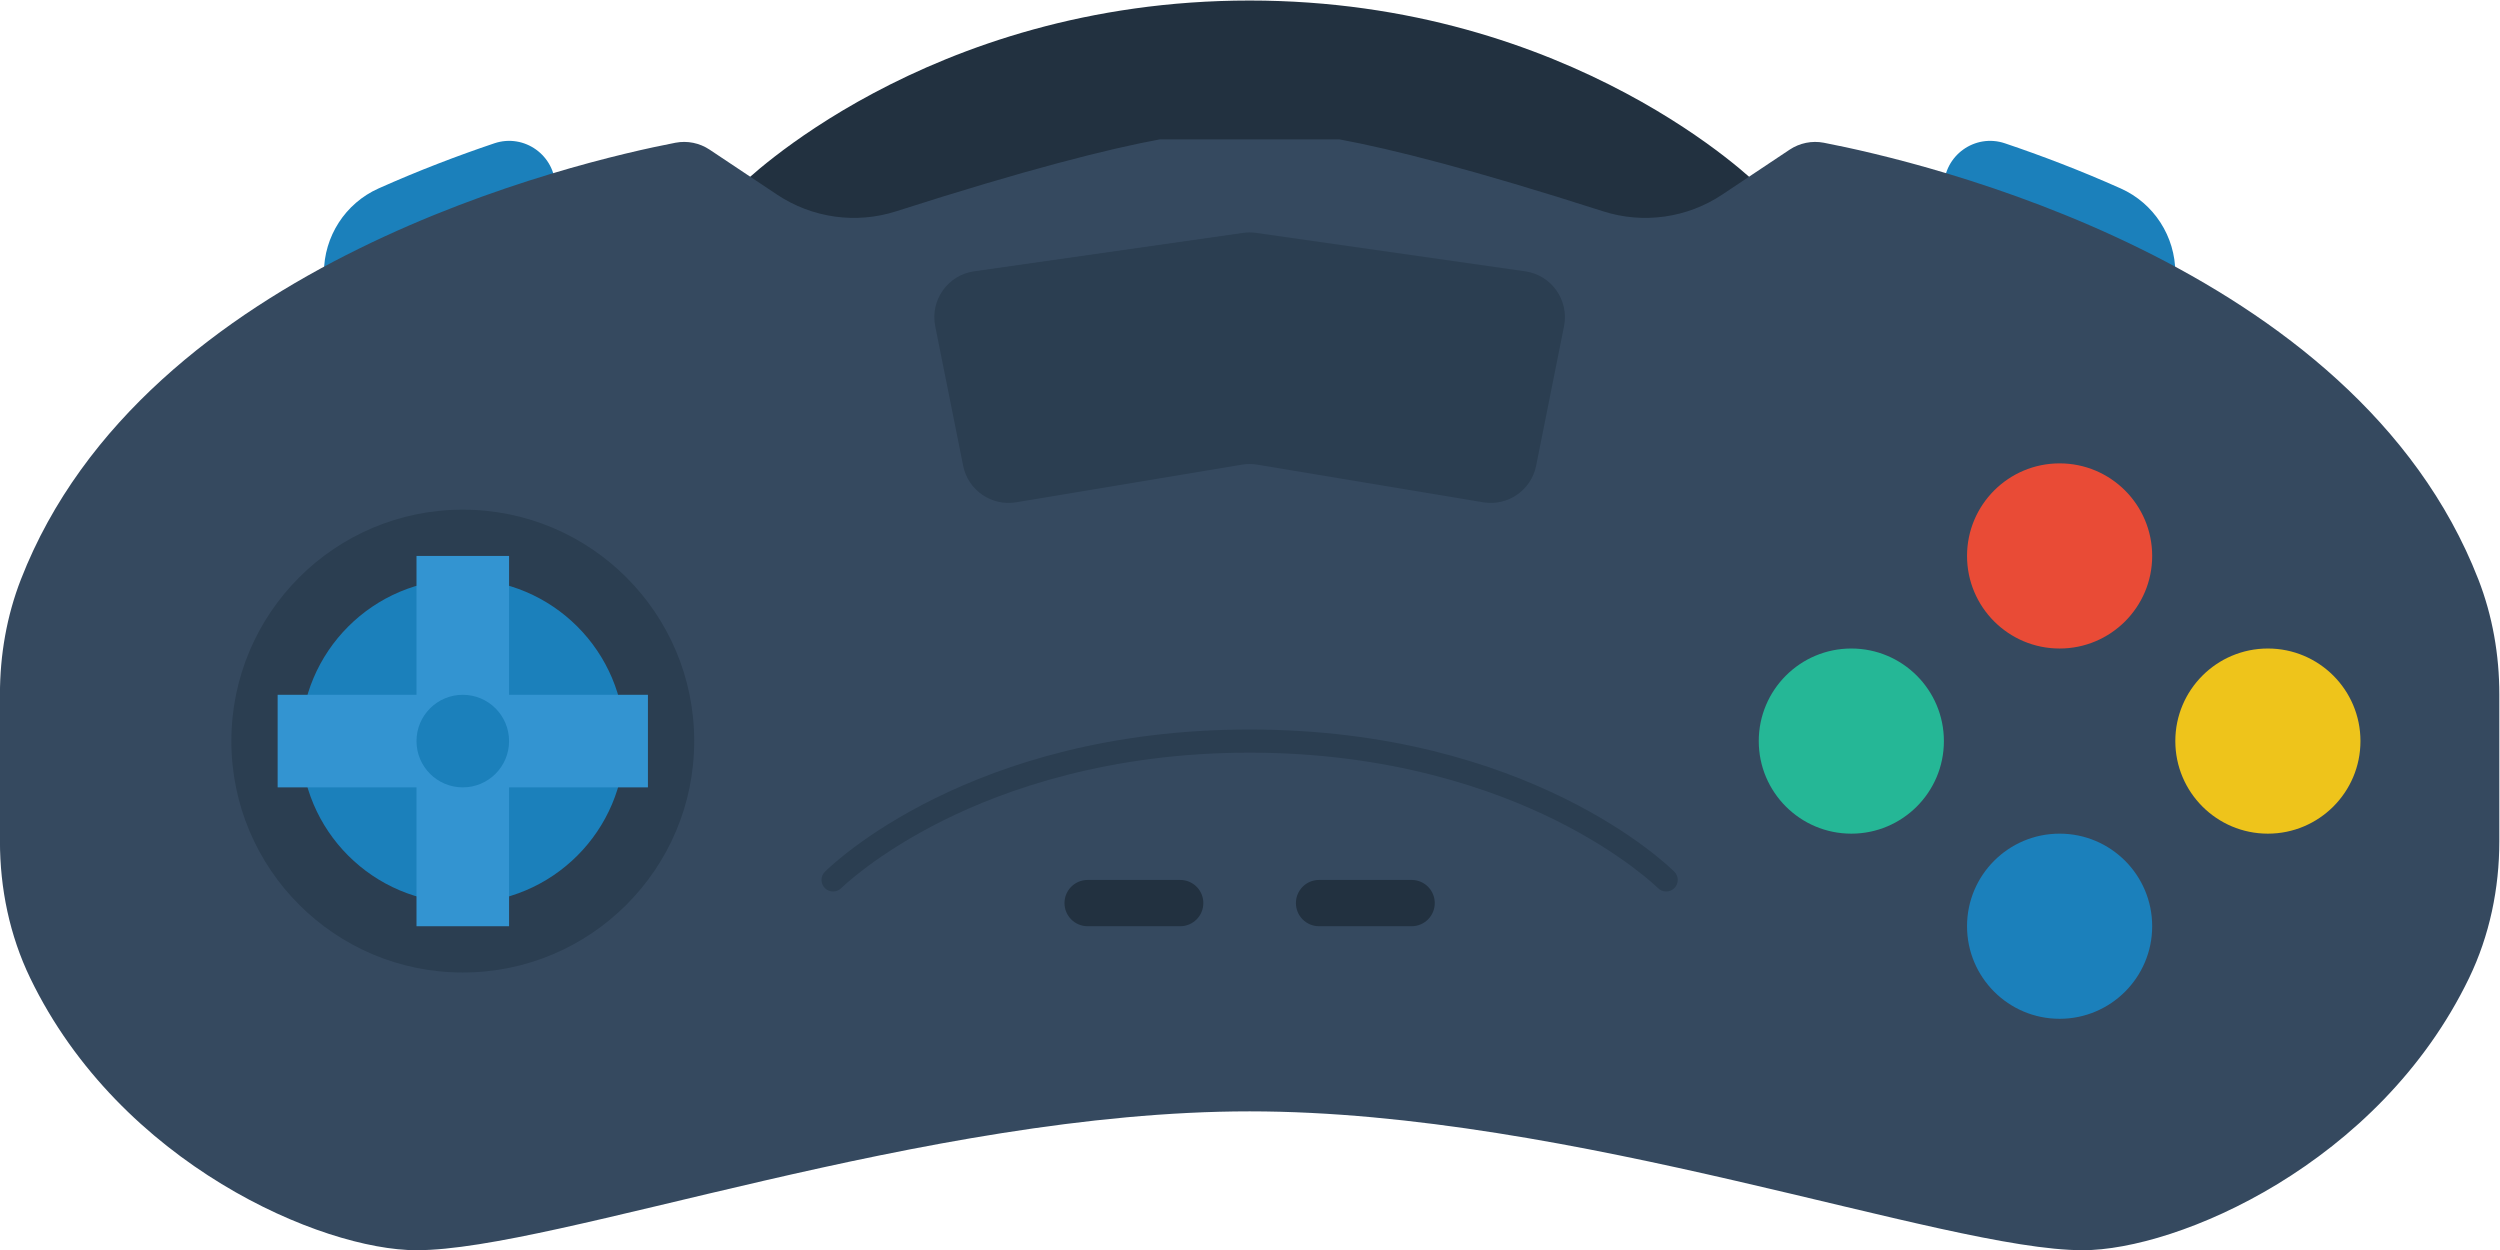<svg height="144" viewBox="0 0 288 144" width="288" xmlns="http://www.w3.org/2000/svg" xmlns:xlink="http://www.w3.org/1999/xlink"><clipPath id="a"><path d="m0 256h256v-256h-256z"/></clipPath><g clip-path="url(#a)" transform="matrix(1.333 0 0 -1.333 -26.667 245.333)"><path d="m0 0c-3.139-1.058-6.528-2.346-10.008-3.901-2.874-1.285-4.718-4.153-4.718-7.301v-4.458c7.071 3.822 14.239 6.286 20 8v3.865c0 2.737-2.681 4.669-5.274 3.795" fill="#1b80bb" transform="translate(62.726 171.66)"/><path d="m0 0c3.139-1.058 6.528-2.346 10.008-3.901 2.874-1.285 4.718-4.153 4.718-7.301v-4.458c-7.071 3.822-14.239 6.286-20 8v3.865c0 2.737 2.681 4.669 5.274 3.795" fill="#1b80bb" transform="translate(193.274 171.66)"/><path d="m0 0s16 16 44 16 44-16 44-16v-8h-88z" fill="#223140" transform="translate(84 168)"/><path d="m0 0c-10.689 27.453-48.269 36.127-56.558 37.727-1.031.199-2.092-.02-2.965-.602l-5.824-3.882c-3.03-2.02-6.821-2.553-10.288-1.441-11.207 3.596-18.291 5.385-22.784 6.216h-15.53c-4.492-.831-11.577-2.62-22.783-6.216-3.468-1.112-7.257-.581-10.287 1.439-2.11 1.407-4.418 2.946-5.83 3.887-.873.582-1.93.798-2.961.599-8.289-1.6-45.869-10.274-56.558-37.727-1.232-3.163-1.816-6.544-1.816-9.939v-12.697c0-4.085.839-8.147 2.615-11.826 7.774-16.099 25.214-23.52 33.385-23.52 12 0 44 12 72 12s60-12 72-12c8.171 0 25.611 7.421 33.385 23.52 1.776 3.679 2.615 7.741 2.615 11.826v12.697c0 3.395-.584 6.776-1.816 9.939" fill="#35495f" transform="translate(234.184 133.982)"/><path d="m0 0 23.248 3.321c.376.054.757.054 1.132 0l23.248-3.321c2.273-.325 3.807-2.493 3.357-4.744l-2.411-12.056c-.424-2.117-2.451-3.516-4.58-3.161l-19.522 3.253c-.436.073-.88.073-1.315 0l-19.523-3.253c-2.129-.355-4.156 1.044-4.579 3.161l-2.412 12.056c-.45 2.251 1.084 4.419 3.357 4.744" fill="#2b3e51" transform="translate(104.186 160.598)"/><path d="m0 0c0-11.046-8.954-20-20-20s-20 8.954-20 20 8.954 20 20 20 20-8.954 20-20" fill="#2b3e51" transform="translate(80 120)"/><path d="m0 0c0-7.732-6.268-14-14-14s-14 6.268-14 14 6.268 14 14 14 14-6.268 14-14" fill="#1b80bb" transform="translate(74 120)"/><path d="m0 0h-12v12h-8v-12h-12v-8h12v-12h8v12h12z" fill="#3394d1" transform="translate(76 124)"/><path d="m0 0c0-4.418-3.582-8-8-8s-8 3.582-8 8 3.582 8 8 8 8-3.582 8-8" fill="#25b796" transform="translate(188 120)"/><path d="m0 0c0-4.418-3.582-8-8-8s-8 3.582-8 8 3.582 8 8 8 8-3.582 8-8" fill="#e94b36" transform="translate(206 136)"/><path d="m0 0c0-4.418-3.582-8-8-8s-8 3.582-8 8 3.582 8 8 8 8-3.582 8-8" fill="#1b80bb" transform="translate(206 104)"/><path d="m0 0c0-4.418-3.582-8-8-8s-8 3.582-8 8 3.582 8 8 8 8-3.582 8-8" fill="#eec41b" transform="translate(224 120)"/><path d="m0 0c0-2.209-1.791-4-4-4s-4 1.791-4 4 1.791 4 4 4 4-1.791 4-4" fill="#1b80bb" transform="translate(64 120)"/><path d="m0 0h-8c-1.105 0-2 .895-2 2s.895 2 2 2h8c1.105 0 2-.895 2-2s-.895-2-2-2" fill="#223140" transform="translate(122 104)"/><path d="m0 0h-8c-1.105 0-2 .895-2 2s.895 2 2 2h8c1.105 0 2-.895 2-2s-.895-2-2-2" fill="#223140" transform="translate(142 104)"/><path d="m0 0c-.256 0-.511.097-.706.291-.029.029-3.012 2.963-8.829 5.857-5.364 2.669-14.311 5.851-26.465 5.851s-21.101-3.182-26.465-5.851c-5.817-2.894-8.799-5.828-8.829-5.857-.39-.389-1.023-.389-1.414.002-.389.391-.389 1.023.001 1.413.502.502 12.57 12.293 36.707 12.293s36.205-11.791 36.707-12.293c.391-.39.391-1.022.001-1.413-.195-.195-.452-.293-.708-.293" fill="#2b3e51" transform="translate(164 107.001)"/></g></svg>